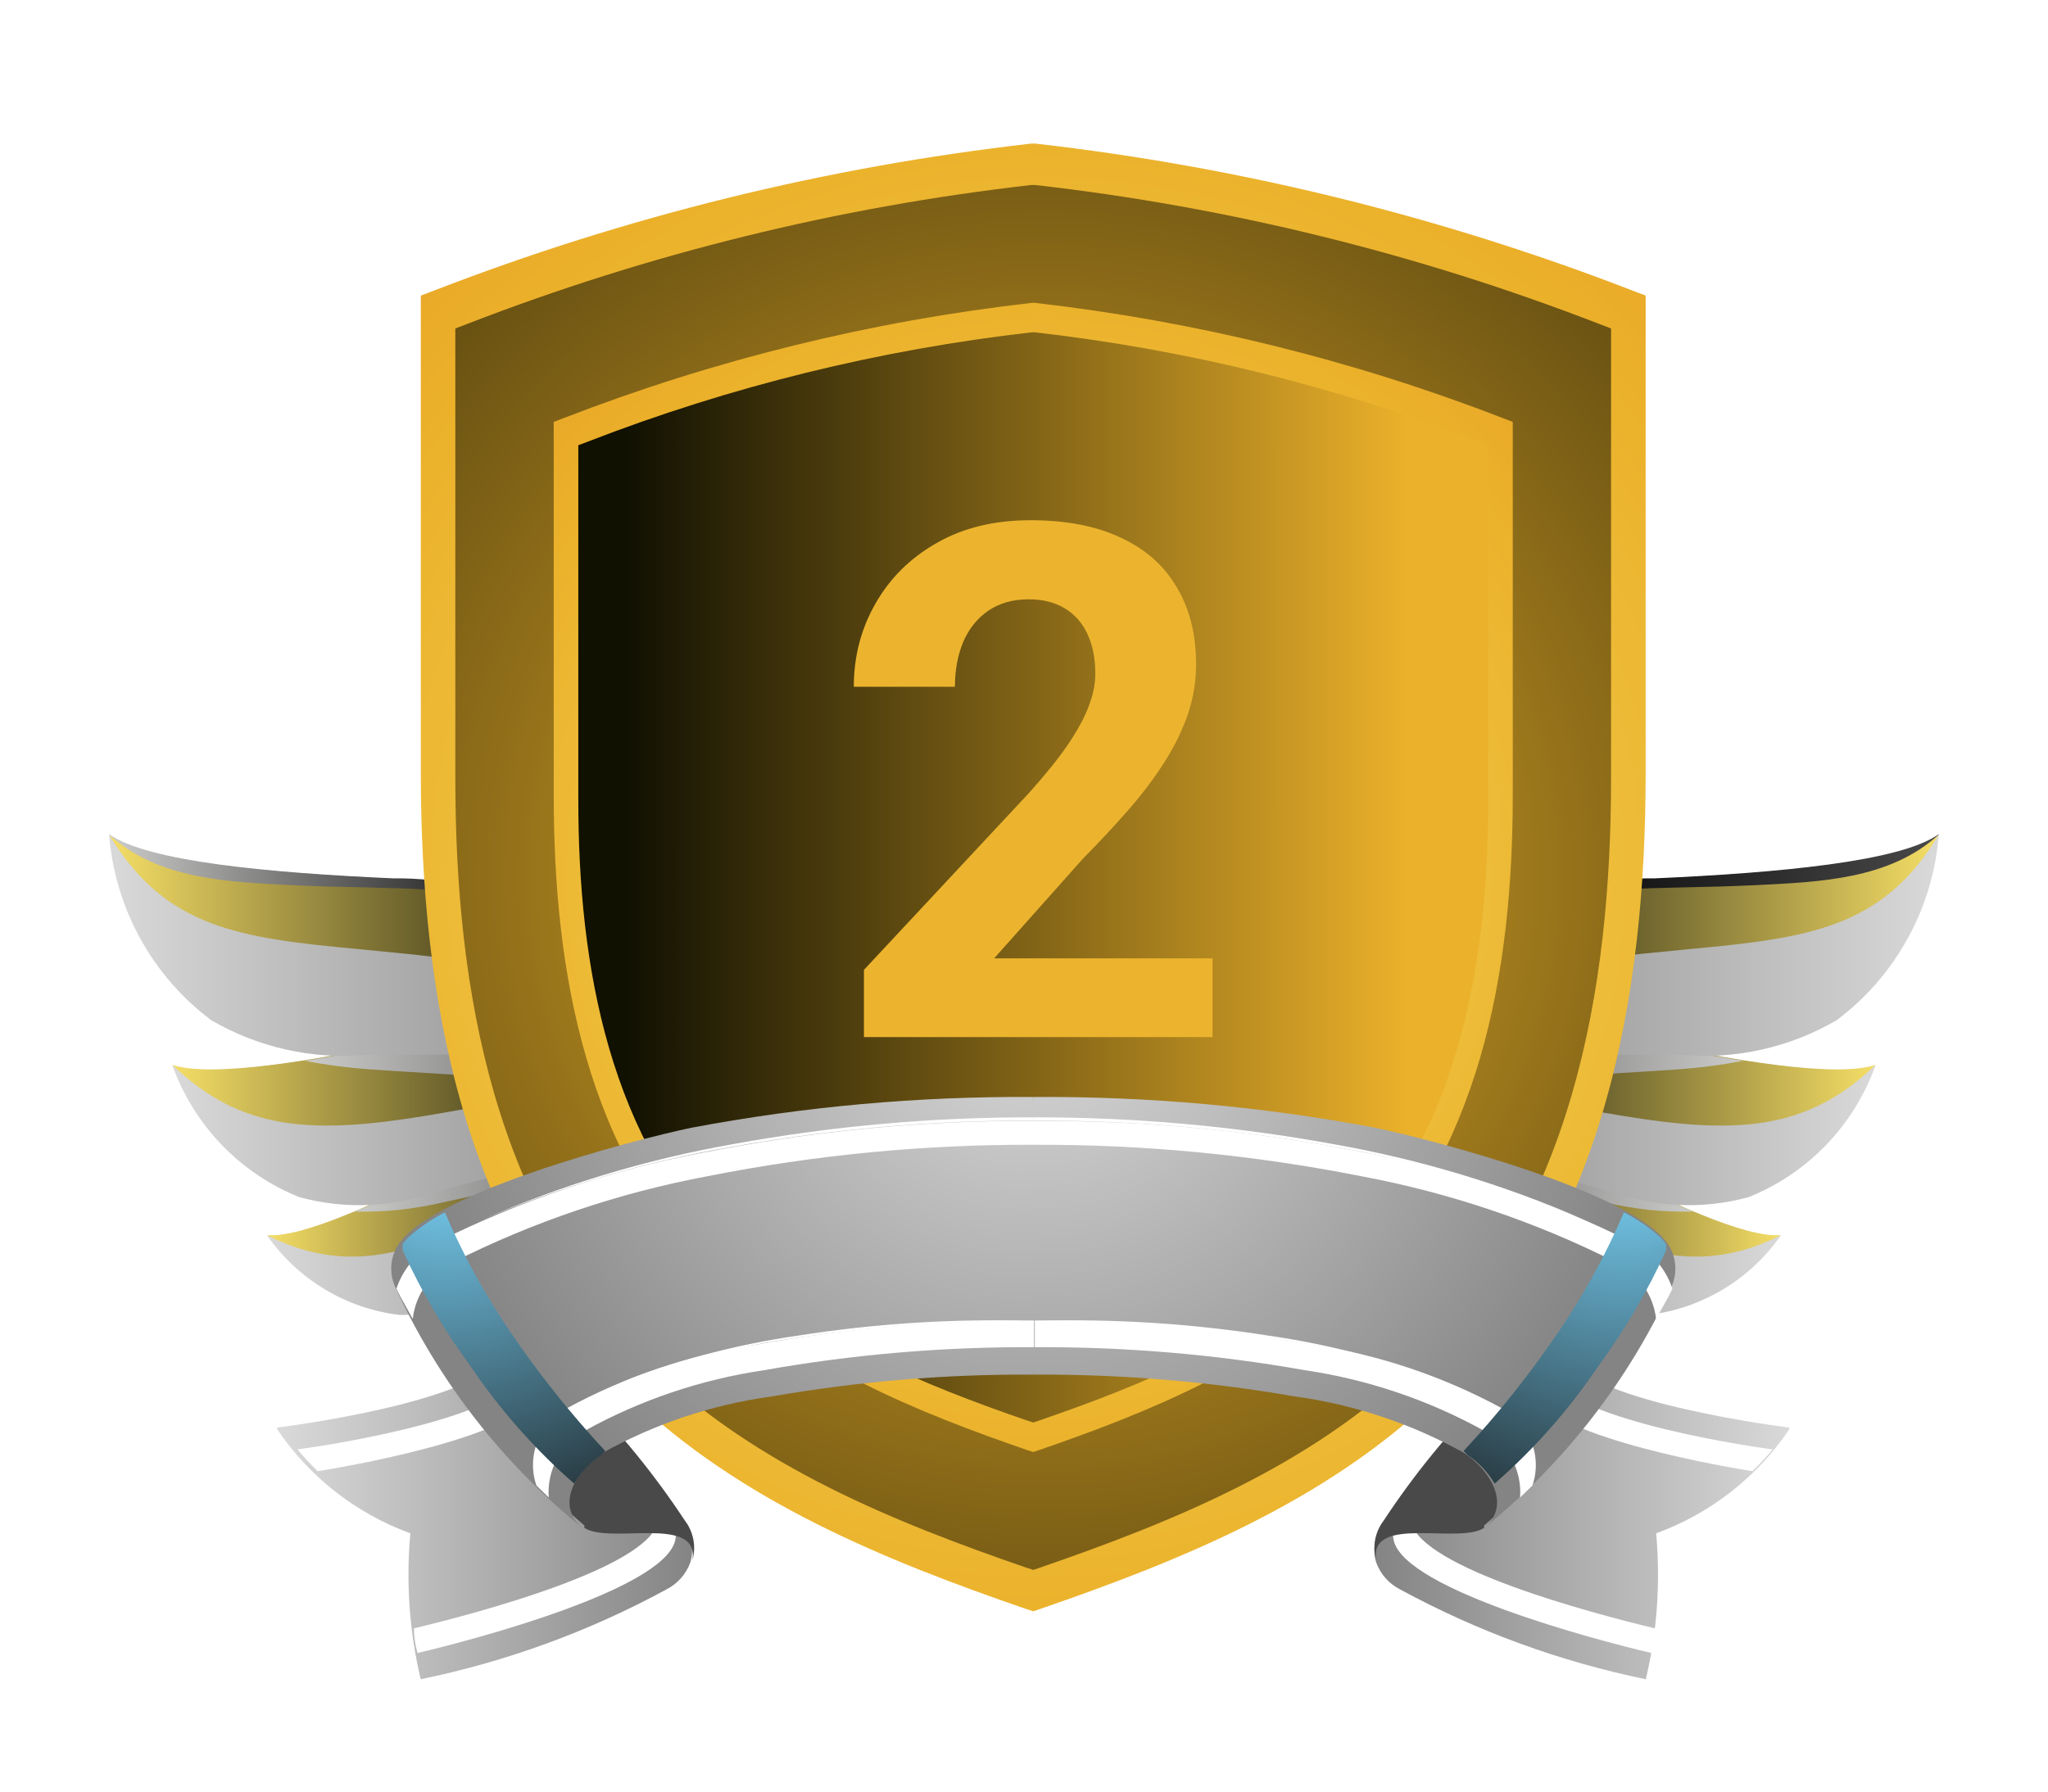 <svg width="40" height="35" viewBox="0 0 40 35" fill="none" xmlns="http://www.w3.org/2000/svg">
<g filter="url(#filter0_d_663_1344)">
<path fill-rule="evenodd" clip-rule="evenodd" d="M13.249 20.698C11.812 19.82 10.872 19.704 9.046 20.651C7.493 21.467 5.884 22.205 5.216 22.135C5.515 22.563 5.9 22.922 6.347 23.19C6.794 23.458 7.293 23.628 7.811 23.689C8.589 23.691 9.349 23.453 9.986 23.005C11.649 22.058 12.317 21.56 13.459 21.514L13.249 20.69V20.698Z" fill="url(#paint0_linear_663_1344)"/>
<path style="mix-blend-mode:screen" fill-rule="evenodd" clip-rule="evenodd" d="M5.208 22.127C6.917 22.989 8.261 22.422 10.242 21.397C11.47 20.76 12.301 20.62 13.35 21.102L13.249 20.69C11.811 19.812 10.871 19.695 9.046 20.643C7.492 21.459 5.884 22.197 5.216 22.127H5.208Z" fill="url(#paint1_linear_663_1344)"/>
<path style="mix-blend-mode:multiply" fill-rule="evenodd" clip-rule="evenodd" d="M13.249 20.698C11.812 19.82 10.871 19.704 9.046 20.651C8.269 21.032 7.57 21.428 6.917 21.669C7.497 21.684 8.077 21.624 8.642 21.491C10.972 21.001 11.889 20.675 13.365 21.156L13.249 20.698Z" fill="url(#paint2_linear_663_1344)"/>
<path fill-rule="evenodd" clip-rule="evenodd" d="M12.976 19.625C11.609 18.188 10.56 17.769 8.191 18.289C6.14 18.74 4.104 19.066 3.366 18.81C3.574 19.392 3.903 19.922 4.331 20.367C4.76 20.812 5.278 21.16 5.852 21.389C6.741 21.63 7.683 21.589 8.548 21.273C10.879 20.659 11.78 20.294 13.248 20.705L12.976 19.633V19.625Z" fill="url(#paint3_linear_663_1344)"/>
<path style="mix-blend-mode:screen" fill-rule="evenodd" clip-rule="evenodd" d="M3.367 18.802C4.704 20.099 6.102 20.162 8.324 19.796C10.546 19.431 11.524 19.02 13.109 20.154L12.977 19.618C11.61 18.18 10.561 17.761 8.192 18.281C6.141 18.732 4.105 19.058 3.367 18.802Z" fill="url(#paint4_linear_663_1344)"/>
<path style="mix-blend-mode:multiply" fill-rule="evenodd" clip-rule="evenodd" d="M12.977 19.625C11.61 18.188 10.561 17.769 8.192 18.289C7.415 18.46 6.638 18.616 5.954 18.724C6.396 18.809 6.842 18.866 7.291 18.895C10.336 19.105 11.385 19.004 13.141 20.294L13.024 19.82L12.977 19.633V19.625Z" fill="url(#paint5_linear_663_1344)"/>
<path fill-rule="evenodd" clip-rule="evenodd" d="M12.588 18.087C11.493 16.075 10.452 15.298 7.663 15.166C5.247 15.057 2.877 14.84 2.131 14.304C2.187 15.016 2.394 15.708 2.738 16.333C3.082 16.959 3.556 17.504 4.128 17.932C5.044 18.465 6.102 18.701 7.158 18.608C10.188 18.608 11.229 18.452 12.977 19.633L12.588 18.079V18.087Z" fill="url(#paint6_linear_663_1344)"/>
<path style="mix-blend-mode:screen" fill-rule="evenodd" clip-rule="evenodd" d="M2.132 14.304C3.228 16.137 4.68 16.324 6.995 16.541C9.629 16.797 11.284 16.898 12.783 18.872L12.589 18.095C11.494 16.083 10.453 15.306 7.664 15.174C5.247 15.065 2.878 14.848 2.132 14.312V14.304Z" fill="url(#paint7_linear_663_1344)"/>
<path style="mix-blend-mode:screen" fill-rule="evenodd" clip-rule="evenodd" d="M2.132 14.304C3.088 15.182 4.463 15.229 5.682 15.291C7.741 15.392 9.24 15.244 10.67 15.858C9.739 15.386 8.707 15.146 7.663 15.159C5.247 15.05 2.878 14.832 2.132 14.296V14.304Z" fill="url(#paint8_linear_663_1344)"/>
<path fill-rule="evenodd" clip-rule="evenodd" d="M26.749 20.698C28.186 19.82 29.126 19.704 30.952 20.651C32.505 21.467 34.114 22.205 34.782 22.135C34.483 22.563 34.098 22.922 33.651 23.19C33.204 23.458 32.705 23.628 32.187 23.689C31.409 23.691 30.649 23.453 30.012 23.005C28.349 22.058 27.681 21.56 26.539 21.514L26.749 20.69V20.698Z" fill="url(#paint9_linear_663_1344)"/>
<path style="mix-blend-mode:screen" fill-rule="evenodd" clip-rule="evenodd" d="M34.79 22.127C33.081 22.989 31.737 22.422 29.756 21.397C28.529 20.76 27.697 20.62 26.648 21.102L26.749 20.69C28.187 19.812 29.127 19.695 30.952 20.643C32.506 21.459 34.114 22.197 34.782 22.127H34.79Z" fill="url(#paint10_linear_663_1344)"/>
<path style="mix-blend-mode:multiply" fill-rule="evenodd" clip-rule="evenodd" d="M26.749 20.698C28.187 19.82 29.127 19.704 30.952 20.651C31.729 21.032 32.428 21.428 33.081 21.669C32.501 21.684 31.921 21.624 31.356 21.491C29.026 21.001 28.109 20.675 26.633 21.156L26.749 20.698Z" fill="url(#paint11_linear_663_1344)"/>
<path fill-rule="evenodd" clip-rule="evenodd" d="M27.022 19.625C28.389 18.188 29.438 17.769 31.808 18.289C33.858 18.74 35.894 19.066 36.632 18.81C36.424 19.392 36.095 19.922 35.667 20.367C35.238 20.812 34.72 21.16 34.146 21.389C33.257 21.63 32.315 21.589 31.45 21.273C29.119 20.659 28.218 20.294 26.75 20.705L27.022 19.633V19.625Z" fill="url(#paint12_linear_663_1344)"/>
<path style="mix-blend-mode:screen" fill-rule="evenodd" clip-rule="evenodd" d="M36.631 18.802C35.294 20.099 33.896 20.162 31.674 19.796C29.452 19.431 28.474 19.02 26.889 20.154L27.021 19.618C28.388 18.18 29.437 17.761 31.806 18.281C33.857 18.732 35.893 19.058 36.631 18.802Z" fill="url(#paint13_linear_663_1344)"/>
<path style="mix-blend-mode:multiply" fill-rule="evenodd" clip-rule="evenodd" d="M27.02 19.625C28.388 18.188 29.437 17.769 31.806 18.289C32.583 18.46 33.36 18.616 34.044 18.724C33.602 18.809 33.156 18.866 32.707 18.895C29.662 19.105 28.613 19.004 26.857 20.294L26.974 19.82L27.02 19.633V19.625Z" fill="url(#paint14_linear_663_1344)"/>
<path fill-rule="evenodd" clip-rule="evenodd" d="M27.41 18.087C28.505 16.075 29.546 15.298 32.335 15.166C34.752 15.057 37.121 14.84 37.867 14.304C37.811 15.016 37.604 15.708 37.26 16.333C36.916 16.959 36.442 17.504 35.87 17.932C34.954 18.465 33.896 18.701 32.84 18.608C29.811 18.608 28.77 18.452 27.021 19.633L27.41 18.079V18.087Z" fill="url(#paint15_linear_663_1344)"/>
<path style="mix-blend-mode:screen" fill-rule="evenodd" clip-rule="evenodd" d="M37.866 14.304C36.77 16.137 35.318 16.324 33.003 16.541C30.369 16.797 28.714 16.898 27.215 18.872L27.409 18.095C28.505 16.083 29.546 15.306 32.334 15.174C34.751 15.065 37.12 14.848 37.866 14.312V14.304Z" fill="url(#paint16_linear_663_1344)"/>
<path style="mix-blend-mode:screen" fill-rule="evenodd" clip-rule="evenodd" d="M37.866 14.304C36.91 15.182 35.535 15.229 34.316 15.291C32.257 15.392 30.758 15.244 29.328 15.858C30.259 15.386 31.291 15.146 32.335 15.159C34.751 15.05 37.12 14.832 37.866 14.296V14.304Z" fill="url(#paint17_linear_663_1344)"/>
<path fill-rule="evenodd" clip-rule="evenodd" d="M20.054 29.437C17.279 28.482 14.453 27.331 12.306 25.264C9.013 22.092 8.219 17.464 8.219 13.089V3.775L8.461 3.683C12.214 2.228 16.14 1.26 20.14 0.805H20.221C24.221 1.26 28.147 2.228 31.901 3.683L32.142 3.775V13.089C32.142 17.47 31.342 22.098 28.049 25.264C25.902 27.331 23.076 28.482 20.301 29.437L20.18 29.478L20.06 29.437H20.054Z" fill="url(#paint18_radial_663_1344)"/>
<g style="mix-blend-mode:screen">
<path fill-rule="evenodd" clip-rule="evenodd" d="M20.06 28.631C17.442 27.729 14.775 26.643 12.749 24.693C9.642 21.7 8.893 17.333 8.893 13.205V4.417L9.121 4.33C12.663 2.956 16.367 2.043 20.142 1.614H20.218C23.992 2.043 27.696 2.956 31.238 4.33L31.466 4.417V13.205C31.466 17.338 30.712 21.705 27.605 24.693C25.579 26.643 22.912 27.729 20.294 28.631L20.18 28.669L20.066 28.631H20.06Z" fill="url(#paint19_radial_663_1344)"/>
</g>
<path fill-rule="evenodd" clip-rule="evenodd" d="M20.081 26.335C17.909 25.587 15.696 24.685 14.014 23.067C11.436 20.584 10.815 16.96 10.815 13.535V6.242L11.004 6.17C13.943 5.03 17.016 4.273 20.149 3.917H20.212C23.344 4.273 26.418 5.03 29.357 6.17L29.546 6.242V13.535C29.546 16.965 28.919 20.588 26.341 23.067C24.66 24.685 22.447 25.587 20.275 26.335L20.18 26.366L20.086 26.335H20.081Z" fill="url(#paint20_radial_663_1344)"/>
<g style="mix-blend-mode:screen">
<path fill-rule="evenodd" clip-rule="evenodd" d="M20.086 25.76C18.025 25.051 15.926 24.195 14.331 22.66C11.885 20.304 11.295 16.866 11.295 13.617V6.698L11.475 6.63C14.263 5.548 17.179 4.83 20.151 4.492H20.21C23.182 4.83 26.098 5.548 28.886 6.63L29.066 6.698V13.617C29.066 16.871 28.471 20.308 26.026 22.66C24.431 24.195 22.331 25.051 20.27 25.76L20.18 25.79L20.091 25.76H20.086Z" fill="url(#paint21_linear_663_1344)"/>
</g>
<path fill-rule="evenodd" clip-rule="evenodd" d="M34.942 25.887C34.359 25.818 30.615 25.274 30.615 24.388C30.619 24.325 30.636 24.263 30.665 24.207C30.695 24.151 30.736 24.101 30.785 24.062C29.255 24.97 27.965 26.233 27.025 27.744C26.942 27.853 26.885 27.98 26.859 28.115C26.834 28.25 26.84 28.389 26.878 28.521C26.961 28.75 27.127 28.939 27.344 29.049C28.849 29.868 30.467 30.46 32.145 30.805C32.366 29.872 32.434 28.909 32.347 27.954C33.408 27.568 34.319 26.855 34.95 25.919L34.942 25.887Z" fill="url(#paint22_linear_663_1344)"/>
<path fill-rule="evenodd" clip-rule="evenodd" d="M27.561 27.744C27.786 28.63 31.026 29.5 32.323 29.811C32.323 29.971 32.3 30.132 32.253 30.292C31.088 30.02 27.499 29.057 27.227 28.117C27.197 27.995 27.195 27.869 27.221 27.747C27.246 27.625 27.299 27.509 27.375 27.41L27.716 27.076C27.641 27.168 27.588 27.276 27.561 27.392C27.534 27.508 27.534 27.628 27.561 27.744ZM34.234 26.742C33.217 26.579 29.993 25.965 29.938 25.134C29.936 25.058 29.95 24.983 29.979 24.913C30.009 24.843 30.053 24.781 30.109 24.73L30.451 24.396C30.398 24.441 30.355 24.497 30.326 24.559C30.296 24.623 30.28 24.691 30.28 24.761C30.28 25.631 33.831 26.214 34.623 26.315C34.501 26.461 34.371 26.601 34.234 26.734V26.742Z" fill="white"/>
<path fill-rule="evenodd" clip-rule="evenodd" d="M28.991 27.845C28.502 28.179 26.73 27.581 26.878 28.482C26.84 28.35 26.834 28.211 26.859 28.076C26.885 27.941 26.942 27.814 27.025 27.705C28.198 25.926 29.714 24.399 31.485 23.215C31.435 23.254 31.394 23.303 31.364 23.36C31.335 23.416 31.318 23.478 31.314 23.541C31.314 23.797 31.617 24.023 32.091 24.201C31.238 25.55 30.191 26.764 28.983 27.806L28.991 27.845Z" fill="#494949"/>
<path fill-rule="evenodd" clip-rule="evenodd" d="M5.42 25.887C6.003 25.818 9.747 25.274 9.747 24.388C9.743 24.325 9.726 24.263 9.697 24.207C9.667 24.151 9.626 24.101 9.576 24.062C11.107 24.97 12.396 26.233 13.336 27.744C13.42 27.853 13.477 27.98 13.502 28.115C13.528 28.25 13.522 28.389 13.484 28.521C13.401 28.75 13.234 28.939 13.018 29.049C11.513 29.868 9.895 30.46 8.217 30.805C7.995 29.872 7.927 28.909 8.015 27.954C6.954 27.568 6.043 26.855 5.412 25.919L5.42 25.887Z" fill="url(#paint23_linear_663_1344)"/>
<path fill-rule="evenodd" clip-rule="evenodd" d="M12.847 27.744C12.622 28.63 9.382 29.5 8.085 29.811C8.085 29.971 8.108 30.132 8.155 30.292C9.32 30.02 12.909 29.057 13.181 28.117C13.211 27.995 13.213 27.869 13.187 27.747C13.162 27.624 13.109 27.509 13.034 27.41L12.692 27.076C12.767 27.168 12.82 27.276 12.847 27.392C12.874 27.508 12.874 27.628 12.847 27.744ZM6.197 26.742C7.215 26.579 10.439 25.965 10.493 25.134C10.496 25.058 10.482 24.983 10.452 24.913C10.423 24.843 10.378 24.78 10.322 24.73L9.98 24.396C10.034 24.441 10.076 24.496 10.106 24.559C10.136 24.622 10.151 24.691 10.151 24.761C10.151 25.631 6.601 26.213 5.809 26.314C5.93 26.461 6.06 26.601 6.197 26.734V26.742Z" fill="white"/>
<path fill-rule="evenodd" clip-rule="evenodd" d="M11.41 27.845C11.9 28.179 13.671 27.581 13.523 28.482C13.561 28.35 13.568 28.211 13.542 28.076C13.516 27.941 13.46 27.814 13.376 27.705C12.204 25.926 10.688 24.399 8.917 23.215C8.966 23.254 9.007 23.303 9.037 23.36C9.066 23.416 9.084 23.478 9.087 23.541C9.087 23.797 8.784 24.023 8.311 24.201C9.163 25.55 10.21 26.764 11.418 27.806L11.41 27.845Z" fill="#494949"/>
<path style="mix-blend-mode:screen" fill-rule="evenodd" clip-rule="evenodd" d="M27.88 20.907C27.561 21.42 26.326 23.494 25.961 23.968C25.596 24.442 25.564 24.613 24.78 24.668C23.995 24.722 22.333 24.776 21.672 24.784C21.369 24.784 21.105 24.668 21.128 24.318C21.152 23.968 21.447 23.968 21.68 23.961C22.278 23.961 23.677 23.883 24.345 23.836C24.576 23.837 24.807 23.803 25.028 23.735C25.265 23.593 25.469 23.403 25.627 23.176C25.968 22.788 27.18 20.939 27.46 20.597C27.74 20.255 28.097 20.597 27.895 20.907H27.88Z" fill="url(#paint24_radial_663_1344)"/>
<path fill-rule="evenodd" clip-rule="evenodd" d="M20.181 19.431C22.417 19.415 24.65 19.615 26.847 20.029C27.942 20.255 32.215 21.358 32.65 22.438C32.698 22.547 32.722 22.664 32.722 22.783C32.722 22.902 32.698 23.02 32.65 23.129C31.81 24.966 30.555 26.583 28.983 27.852C29.535 27.402 29.1 26.718 28.595 26.384C27.573 25.814 26.453 25.44 25.293 25.281C23.605 24.987 21.895 24.844 20.181 24.854C20.135 23.859 20.111 22.909 20.111 22.003C20.111 21.096 20.135 20.242 20.181 19.439V19.431Z" fill="url(#paint25_radial_663_1344)"/>
<path fill-rule="evenodd" clip-rule="evenodd" d="M20.182 19.431C17.946 19.415 15.714 19.615 13.516 20.029C12.421 20.255 8.148 21.358 7.713 22.438C7.665 22.547 7.641 22.664 7.641 22.783C7.641 22.902 7.665 23.02 7.713 23.129C8.553 24.966 9.808 26.583 11.38 27.852C10.828 27.402 11.263 26.718 11.768 26.384C12.79 25.814 13.91 25.44 15.07 25.281C16.758 24.987 18.469 24.844 20.182 24.854C20.229 23.859 20.252 22.909 20.252 22.003C20.252 21.096 20.229 20.242 20.182 19.439V19.431Z" fill="url(#paint26_radial_663_1344)"/>
<path fill-rule="evenodd" clip-rule="evenodd" d="M11.091 25.522C10.824 25.655 10.614 25.88 10.501 26.156C10.388 26.432 10.38 26.74 10.477 27.021L10.718 27.255C10.698 26.992 10.755 26.73 10.88 26.498C11.005 26.267 11.194 26.076 11.425 25.949C12.51 25.349 13.694 24.949 14.921 24.768C16.662 24.459 18.427 24.309 20.196 24.318C20.196 24.147 20.196 23.974 20.196 23.797C18.372 23.787 16.552 23.946 14.757 24.271C13.465 24.469 12.216 24.89 11.067 25.514L11.091 25.522ZM8.061 23.766C8.088 23.532 8.173 23.309 8.309 23.116C8.445 22.923 8.626 22.768 8.838 22.663C10.412 21.868 12.091 21.301 13.825 20.977C15.928 20.56 18.067 20.355 20.211 20.364C20.211 20.208 20.211 20.053 20.211 19.898C18.02 19.887 15.834 20.098 13.685 20.527C11.891 20.869 10.152 21.457 8.519 22.275C8.337 22.366 8.174 22.493 8.041 22.648C7.908 22.803 7.806 22.982 7.742 23.176L7.82 23.331L8.061 23.766Z" fill="white"/>
<path fill-rule="evenodd" clip-rule="evenodd" d="M20.18 19.828C18.205 19.823 16.234 20 14.291 20.356C12.623 20.651 10.996 21.141 9.443 21.817C11.003 21.163 12.632 20.689 14.299 20.403C16.24 20.057 18.208 19.885 20.18 19.89V19.828ZM12.092 25.017C13.224 24.593 14.399 24.296 15.596 24.132C17.111 23.909 18.641 23.8 20.172 23.805C18.636 23.757 17.099 23.854 15.581 24.093C14.386 24.264 13.215 24.574 12.092 25.017Z" fill="white"/>
<path style="mix-blend-mode:screen" fill-rule="evenodd" clip-rule="evenodd" d="M11.82 26.346C11.143 25.617 10.522 24.838 9.964 24.015C9.464 23.281 9.037 22.501 8.69 21.684C8.427 21.817 8.184 21.984 7.967 22.181L7.866 22.298C7.862 22.342 7.862 22.386 7.866 22.43C8.231 23.233 8.679 23.996 9.202 24.706C9.772 25.549 10.448 26.314 11.214 26.983C11.344 26.762 11.522 26.573 11.735 26.431L11.82 26.346Z" fill="url(#paint27_radial_663_1344)"/>
<path fill-rule="evenodd" clip-rule="evenodd" d="M29.316 25.522C29.583 25.655 29.792 25.88 29.905 26.156C30.018 26.432 30.027 26.74 29.93 27.021L29.689 27.255C29.708 26.992 29.652 26.73 29.526 26.498C29.401 26.267 29.212 26.076 28.982 25.949C27.897 25.349 26.713 24.949 25.486 24.768C23.745 24.459 21.979 24.309 20.211 24.318C20.211 24.147 20.211 23.974 20.211 23.797C22.034 23.787 23.855 23.946 25.649 24.271C26.942 24.469 28.19 24.89 29.339 25.514L29.316 25.522ZM32.346 23.766C32.318 23.532 32.233 23.309 32.097 23.116C31.962 22.924 31.78 22.768 31.569 22.663C29.994 21.868 28.315 21.301 26.581 20.977C24.478 20.561 22.339 20.355 20.195 20.364C20.195 20.208 20.195 20.053 20.195 19.898C22.386 19.887 24.573 20.098 26.721 20.527C28.515 20.869 30.254 21.457 31.887 22.275C32.07 22.367 32.232 22.493 32.365 22.648C32.499 22.803 32.6 22.982 32.664 23.176L32.587 23.331L32.346 23.766Z" fill="white"/>
<path fill-rule="evenodd" clip-rule="evenodd" d="M20.18 19.828C22.155 19.823 24.126 20 26.068 20.356C27.736 20.651 29.363 21.141 30.916 21.817C29.356 21.163 27.727 20.689 26.061 20.403C24.119 20.057 22.151 19.885 20.18 19.89V19.828ZM28.267 25.017C27.136 24.593 25.96 24.296 24.763 24.132C23.248 23.909 21.719 23.8 20.188 23.805C21.724 23.758 23.261 23.854 24.779 24.093C25.974 24.264 27.144 24.574 28.267 25.017Z" fill="white"/>
<path style="mix-blend-mode:screen" fill-rule="evenodd" clip-rule="evenodd" d="M28.586 26.346C29.264 25.617 29.884 24.838 30.443 24.015C30.942 23.281 31.369 22.501 31.717 21.684C31.979 21.817 32.222 21.984 32.439 22.181L32.54 22.298C32.544 22.342 32.544 22.386 32.54 22.43C32.175 23.233 31.728 23.996 31.204 24.706C30.635 25.549 29.958 26.314 29.192 26.983C29.062 26.762 28.884 26.573 28.671 26.431L28.586 26.346Z" fill="url(#paint28_radial_663_1344)"/>
<path d="M23.683 16.722V18.26H16.874V16.947L20.094 13.495C20.417 13.135 20.672 12.818 20.859 12.545C21.046 12.267 21.181 12.019 21.263 11.8C21.349 11.576 21.393 11.365 21.393 11.164C21.393 10.863 21.342 10.606 21.242 10.392C21.142 10.173 20.994 10.004 20.798 9.886C20.606 9.767 20.369 9.708 20.087 9.708C19.786 9.708 19.526 9.781 19.308 9.927C19.093 10.073 18.929 10.275 18.815 10.535C18.706 10.795 18.651 11.089 18.651 11.417H16.676C16.676 10.825 16.817 10.282 17.1 9.79C17.382 9.293 17.781 8.899 18.296 8.607C18.811 8.311 19.422 8.163 20.128 8.163C20.825 8.163 21.413 8.277 21.892 8.505C22.375 8.728 22.739 9.052 22.985 9.476C23.236 9.895 23.361 10.396 23.361 10.979C23.361 11.308 23.309 11.629 23.204 11.943C23.099 12.253 22.949 12.563 22.753 12.873C22.561 13.178 22.329 13.488 22.056 13.803C21.782 14.117 21.479 14.443 21.146 14.78L19.417 16.722H23.683Z" fill="#ECB42E"/>
</g>
<defs>
<filter id="filter0_d_663_1344" x="0.131" y="0.805" width="39.736" height="34" filterUnits="userSpaceOnUse" color-interpolation-filters="sRGB">
<feFlood flood-opacity="0" result="BackgroundImageFix"/>
<feColorMatrix in="SourceAlpha" type="matrix" values="0 0 0 0 0 0 0 0 0 0 0 0 0 0 0 0 0 0 127 0" result="hardAlpha"/>
<feOffset dy="2"/>
<feGaussianBlur stdDeviation="1"/>
<feComposite in2="hardAlpha" operator="out"/>
<feColorMatrix type="matrix" values="0 0 0 0 0 0 0 0 0 0 0 0 0 0 0 0 0 0 0.25 0"/>
<feBlend mode="normal" in2="BackgroundImageFix" result="effect1_dropShadow_663_1344"/>
<feBlend mode="normal" in="SourceGraphic" in2="effect1_dropShadow_663_1344" result="shape"/>
</filter>
<linearGradient id="paint0_linear_663_1344" x1="5.209" y1="21.84" x2="13.459" y2="21.84" gradientUnits="userSpaceOnUse">
<stop stop-color="#D9D9D9"/>
<stop offset="1" stop-color="#848484"/>
</linearGradient>
<linearGradient id="paint1_linear_663_1344" x1="5.208" y1="21.272" x2="13.35" y2="21.272" gradientUnits="userSpaceOnUse">
<stop stop-color="#F5DE66"/>
<stop offset="1"/>
</linearGradient>
<linearGradient id="paint2_linear_663_1344" x1="6.917" y1="20.83" x2="13.365" y2="20.83" gradientUnits="userSpaceOnUse">
<stop stop-color="#CCCCCB"/>
<stop offset="1" stop-color="#494949"/>
</linearGradient>
<linearGradient id="paint3_linear_663_1344" x1="3.366" y1="19.804" x2="13.248" y2="19.804" gradientUnits="userSpaceOnUse">
<stop stop-color="#D9D9D9"/>
<stop offset="1" stop-color="#848484"/>
</linearGradient>
<linearGradient id="paint4_linear_663_1344" x1="3.367" y1="19.113" x2="13.109" y2="19.113" gradientUnits="userSpaceOnUse">
<stop stop-color="#F5DE66"/>
<stop offset="1"/>
</linearGradient>
<linearGradient id="paint5_linear_663_1344" x1="5.954" y1="19.175" x2="13.141" y2="19.175" gradientUnits="userSpaceOnUse">
<stop stop-color="#CCCCCB"/>
<stop offset="1" stop-color="#494949"/>
</linearGradient>
<linearGradient id="paint6_linear_663_1344" x1="2.131" y1="16.961" x2="12.977" y2="16.961" gradientUnits="userSpaceOnUse">
<stop stop-color="#D9D9D9"/>
<stop offset="1" stop-color="#848484"/>
</linearGradient>
<linearGradient id="paint7_linear_663_1344" x1="2.132" y1="16.58" x2="12.783" y2="16.58" gradientUnits="userSpaceOnUse">
<stop stop-color="#F5DE66"/>
<stop offset="1"/>
</linearGradient>
<linearGradient id="paint8_linear_663_1344" x1="2.132" y1="15.089" x2="10.662" y2="15.089" gradientUnits="userSpaceOnUse">
<stop stop-color="#CCCCCB"/>
<stop offset="1"/>
</linearGradient>
<linearGradient id="paint9_linear_663_1344" x1="34.789" y1="21.84" x2="26.539" y2="21.84" gradientUnits="userSpaceOnUse">
<stop stop-color="#D9D9D9"/>
<stop offset="1" stop-color="#848484"/>
</linearGradient>
<linearGradient id="paint10_linear_663_1344" x1="34.79" y1="21.272" x2="26.648" y2="21.272" gradientUnits="userSpaceOnUse">
<stop stop-color="#F5DE66"/>
<stop offset="1"/>
</linearGradient>
<linearGradient id="paint11_linear_663_1344" x1="33.081" y1="20.83" x2="26.633" y2="20.83" gradientUnits="userSpaceOnUse">
<stop stop-color="#CCCCCB"/>
<stop offset="1" stop-color="#494949"/>
</linearGradient>
<linearGradient id="paint12_linear_663_1344" x1="36.632" y1="19.804" x2="26.75" y2="19.804" gradientUnits="userSpaceOnUse">
<stop stop-color="#D9D9D9"/>
<stop offset="1" stop-color="#848484"/>
</linearGradient>
<linearGradient id="paint13_linear_663_1344" x1="36.631" y1="19.113" x2="26.889" y2="19.113" gradientUnits="userSpaceOnUse">
<stop stop-color="#F5DE66"/>
<stop offset="1"/>
</linearGradient>
<linearGradient id="paint14_linear_663_1344" x1="34.044" y1="19.175" x2="26.857" y2="19.175" gradientUnits="userSpaceOnUse">
<stop stop-color="#CCCCCB"/>
<stop offset="1" stop-color="#494949"/>
</linearGradient>
<linearGradient id="paint15_linear_663_1344" x1="37.867" y1="16.961" x2="27.021" y2="16.961" gradientUnits="userSpaceOnUse">
<stop stop-color="#D9D9D9"/>
<stop offset="1" stop-color="#848484"/>
</linearGradient>
<linearGradient id="paint16_linear_663_1344" x1="37.866" y1="16.58" x2="27.215" y2="16.58" gradientUnits="userSpaceOnUse">
<stop stop-color="#F5DE66"/>
<stop offset="1"/>
</linearGradient>
<linearGradient id="paint17_linear_663_1344" x1="37.866" y1="15.089" x2="29.336" y2="15.089" gradientUnits="userSpaceOnUse">
<stop stop-color="#494949"/>
<stop offset="1"/>
</linearGradient>
<radialGradient id="paint18_radial_663_1344" cx="0" cy="0" r="1" gradientUnits="userSpaceOnUse" gradientTransform="translate(20.405 15.142) rotate(90) scale(27.529 27.529)">
<stop stop-color="#F5DE66"/>
<stop offset="0.536" stop-color="#EBB12A"/>
<stop offset="1" stop-color="#E38023"/>
</radialGradient>
<radialGradient id="paint19_radial_663_1344" cx="0" cy="0" r="1" gradientUnits="userSpaceOnUse" gradientTransform="translate(20.391 15.141) rotate(90) scale(25.976 25.976)">
<stop stop-color="#EBB12A"/>
<stop offset="1" stop-color="#111102"/>
</radialGradient>
<radialGradient id="paint20_radial_663_1344" cx="0" cy="0" r="1" gradientUnits="userSpaceOnUse" gradientTransform="translate(20.356 15.142) rotate(90) scale(21.555 21.555)">
<stop stop-color="#F5DE66"/>
<stop offset="0.536" stop-color="#EBB12A"/>
<stop offset="1" stop-color="#E38023"/>
</radialGradient>
<linearGradient id="paint21_linear_663_1344" x1="27.515" y1="13.644" x2="12.254" y2="13.644" gradientUnits="userSpaceOnUse">
<stop stop-color="#EBB12A"/>
<stop offset="1" stop-color="#111102"/>
</linearGradient>
<linearGradient id="paint22_linear_663_1344" x1="34.95" y1="27.418" x2="26.855" y2="27.418" gradientUnits="userSpaceOnUse">
<stop stop-color="#D9D9D9"/>
<stop offset="1" stop-color="#848484"/>
</linearGradient>
<linearGradient id="paint23_linear_663_1344" x1="5.459" y1="27.418" x2="13.554" y2="27.418" gradientUnits="userSpaceOnUse">
<stop stop-color="#D9D9D9"/>
<stop offset="1" stop-color="#848484"/>
</linearGradient>
<radialGradient id="paint24_radial_663_1344" cx="0" cy="0" r="1" gradientUnits="userSpaceOnUse" gradientTransform="translate(33.582 30.183) rotate(180) scale(13.572 13.572)">
<stop stop-color="#F6DFEB"/>
<stop offset="0.98" stop-color="#111102"/>
</radialGradient>
<radialGradient id="paint25_radial_663_1344" cx="0" cy="0" r="1" gradientUnits="userSpaceOnUse" gradientTransform="translate(20.422 17.489) scale(12.301 12.301)">
<stop stop-color="#D9D9D9"/>
<stop offset="1" stop-color="#848484"/>
</radialGradient>
<radialGradient id="paint26_radial_663_1344" cx="0" cy="0" r="1" gradientUnits="userSpaceOnUse" gradientTransform="translate(19.988 17.489) rotate(-180) scale(12.347 12.347)">
<stop stop-color="#D9D9D9"/>
<stop offset="1" stop-color="#848484"/>
</radialGradient>
<radialGradient id="paint27_radial_663_1344" cx="0" cy="0" r="1" gradientUnits="userSpaceOnUse" gradientTransform="translate(8.705 20.496) scale(8.786 8.787)">
<stop stop-color="#7BD7FD"/>
<stop offset="1" stop-color="#151515"/>
</radialGradient>
<radialGradient id="paint28_radial_663_1344" cx="0" cy="0" r="1" gradientUnits="userSpaceOnUse" gradientTransform="translate(31.701 20.496) rotate(180) scale(8.786 8.787)">
<stop stop-color="#7BD7FD"/>
<stop offset="1" stop-color="#151515"/>
</radialGradient>
</defs>
</svg>
